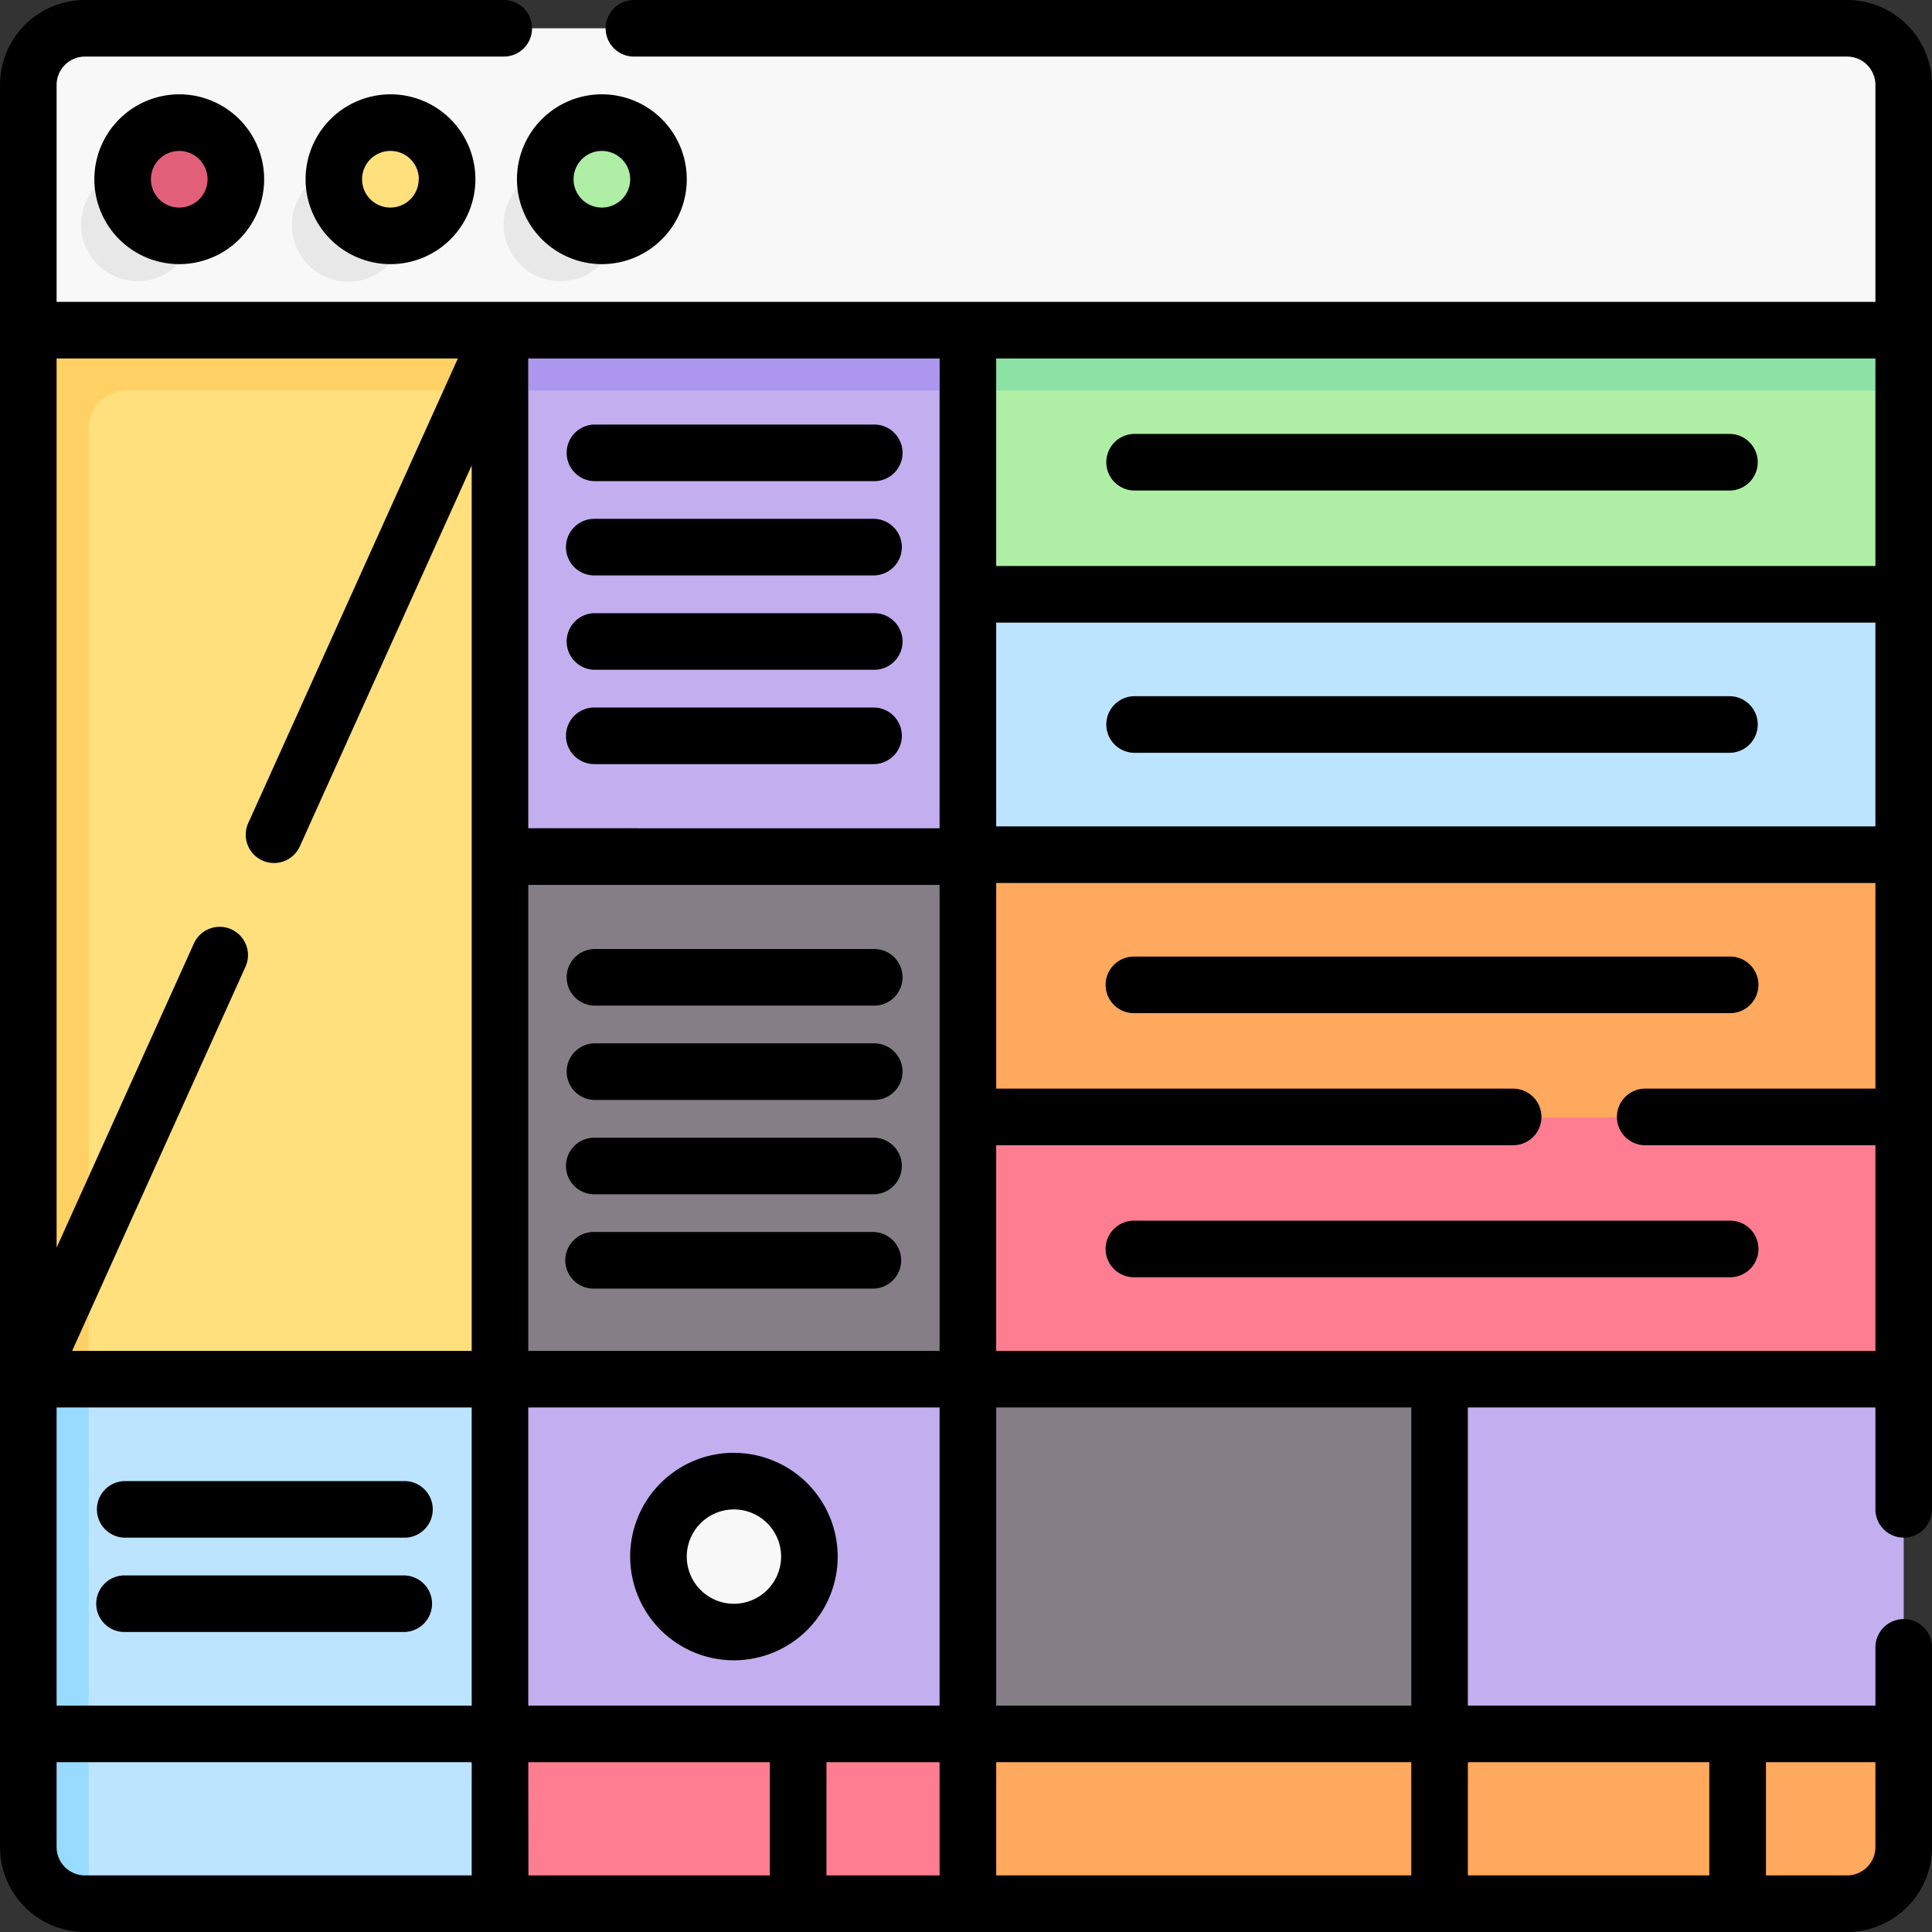 <svg id="Grupo_121520" data-name="Grupo 121520" xmlns="http://www.w3.org/2000/svg" xmlns:xlink="http://www.w3.org/1999/xlink" width="114.435" height="114.435" viewBox="0 0 114.435 114.435">
  <rect x="0" y="0" width="114.435" height="114.435" fill="#333333" stroke="none"/>
  <defs>
    <clipPath id="clip-path">
      <rect id="Rectángulo_38446" data-name="Rectángulo 38446" width="114.435" height="114.435" fill="none"/>
    </clipPath>
  </defs>
  <path id="Trazado_183511" data-name="Trazado 183511" d="M112.759,66.158V80.619L82.418,81.742l-24.406-.78V66.717l25.071-1.106Z" fill="#ff7d91"/>
  <g id="Grupo_121519" data-name="Grupo 121519">
    <g id="Grupo_121518" data-name="Grupo 121518" clip-path="url(#clip-path)">
      <path id="Trazado_183512" data-name="Trazado 183512" d="M27.938,104.377l1.56,4.6-1.56,3.779H5.252l-.293-.3c-1.85,0-2.948-1.613-2.948-3.462l.049-4.623L16.316,103.1Z" fill="#bde4ff"/>
      <rect id="Rectángulo_38440" data-name="Rectángulo 38440" width="26.721" height="32.36" transform="translate(30.112 18.128)" fill="#c3aff0"/>
      <path id="Trazado_183513" data-name="Trazado 183513" d="M112.759,23.133V33.526L84.338,34.872,57.329,33.526V19.557h54.115Z" fill="#afefa5"/>
      <path id="Trazado_183514" data-name="Trazado 183514" d="M112.759,36.878V48.947l-28.8,1.54-26.326-1.54V36.878l26.707-2.007Z" fill="#bde4ff"/>
      <path id="Trazado_183515" data-name="Trazado 183515" d="M55.653,103.1l1.921,5.193-1.921,4.463H48.948l-1.7-2.066L45.6,112.759h-14.3L30.81,108.3l.481-5.193Z" fill="#ff7d91"/>
      <path id="Trazado_183516" data-name="Trazado 183516" d="M83.591,103.1l1.569,5.706-1.569,3.95H59.005l-1.569-4.191,1.569-5.465Z" fill="#ffa95f"/>
      <path id="Trazado_183517" data-name="Trazado 183517" d="M112.759,52.3V66.157l-29.707.056-25.04-1.732V52.3l25.413-2.515Z" fill="#ffa95f"/>
      <path id="Trazado_183518" data-name="Trazado 183518" d="M112.759,83.368v17.657l-14.268,1.127-12.708-1.127V83.368l13.012-1.626Z" fill="#c3aff0"/>
      <path id="Trazado_183519" data-name="Trazado 183519" d="M112.759,104.377v5.029a3.354,3.354,0,0,1-3.353,3.353H104.6l-1.26-2.238-2.093,2.238h-14.3l-1.161-3.494,1.161-4.888L99.851,103.1Z" fill="#ffa95f"/>
      <rect id="Rectángulo_38441" data-name="Rectángulo 38441" width="27.724" height="19.911" transform="translate(57.436 82.241)" fill="#857e87"/>
      <rect id="Rectángulo_38442" data-name="Rectángulo 38442" width="27.473" height="19.911" transform="translate(29.736 82.241)" fill="#c3aff0"/>
      <rect id="Rectángulo_38443" data-name="Rectángulo 38443" width="27.321" height="30.956" transform="translate(29.811 50.736)" fill="#857e87"/>
      <path id="Trazado_183520" data-name="Trazado 183520" d="M29.615,18.572V81H2.328l.7-62.428Z" fill="#ffe07d"/>
      <path id="Trazado_183521" data-name="Trazado 183521" d="M29.726,82.241v19.911H2.1l.2-19.911Z" fill="#bde4ff"/>
      <path id="Trazado_183522" data-name="Trazado 183522" d="M5.252,83.368v29.391H5.029a3.354,3.354,0,0,1-3.353-3.352v-5.029L3.464,103.1l-1.788-2.078V83.368l1.788-1.436Z" fill="#99dbff"/>
      <path id="Trazado_183523" data-name="Trazado 183523" d="M27.938,18.128v5H7.487a2.236,2.236,0,0,0-2.235,2.236V80.015L3.464,81.39,1.676,77.619V19.556Z" fill="#ffd064"/>
      <rect id="Rectángulo_38444" data-name="Rectángulo 38444" width="53.753" height="3.576" transform="translate(59.006 19.557)" fill="#8ce1a4"/>
      <path id="Trazado_183524" data-name="Trazado 183524" d="M59.006,23.133H28.985v-5l25.394-.967Z" fill="#ad96ed"/>
      <path id="Trazado_183525" data-name="Trazado 183525" d="M47.942,92.2a4.47,4.47,0,1,1-4.47-4.47,4.47,4.47,0,0,1,4.47,4.47" fill="#f9f8f9"/>
      <path id="Trazado_183526" data-name="Trazado 183526" d="M31.291,17.321v5.811H27.938l-.071-1.371.071-4.44Z" fill="#e8e8e8"/>
      <rect id="Rectángulo_38445" data-name="Rectángulo 38445" width="3.353" height="5.811" transform="translate(55.653 17.321)" fill="#e8e8e8"/>
      <path id="Trazado_183527" data-name="Trazado 183527" d="M112.759,5.029V19.557H1.676V5.029A3.354,3.354,0,0,1,5.029,1.676H109.406a3.354,3.354,0,0,1,3.353,3.353" fill="#f9f8f9"/>
      <path id="Trazado_183528" data-name="Trazado 183528" d="M25.489,13,20.437,8.622l-2.176,2.349.005,0A3.35,3.35,0,1,0,23.08,15.63v0Z" fill="#e8e8e8"/>
      <path id="Trazado_183529" data-name="Trazado 183529" d="M26.486,10.616a3.352,3.352,0,1,1-3.354-3.353,3.352,3.352,0,0,1,3.354,3.353" fill="#ffe07d"/>
      <path id="Trazado_183530" data-name="Trazado 183530" d="M38.005,13,32.953,8.622l-2.176,2.349,0,0A3.35,3.35,0,1,0,35.6,15.63v0Z" fill="#e8e8e8"/>
      <path id="Trazado_183531" data-name="Trazado 183531" d="M39,10.616a3.352,3.352,0,1,1-3.353-3.353A3.352,3.352,0,0,1,39,10.616" fill="#afefa5"/>
      <path id="Trazado_183532" data-name="Trazado 183532" d="M12.973,13,7.921,8.622,5.745,10.971l.005,0a3.35,3.35,0,1,0,4.814,4.661v0Z" fill="#e8e8e8"/>
      <path id="Trazado_183533" data-name="Trazado 183533" d="M13.969,10.616a3.352,3.352,0,1,1-3.353-3.353,3.352,3.352,0,0,1,3.353,3.353" fill="#e15f78"/>
      <path id="Trazado_183534" data-name="Trazado 183534" d="M109.407,0H37.549a1.676,1.676,0,0,0,0,3.352h71.858a1.678,1.678,0,0,1,1.676,1.677V17.88H3.353V5.029A1.678,1.678,0,0,1,5.029,3.352H29.838a1.676,1.676,0,1,0,0-3.352H5.029A5.035,5.035,0,0,0,0,5.029V109.406a5.035,5.035,0,0,0,5.029,5.029H109.407a5.035,5.035,0,0,0,5.029-5.029V97.577a1.676,1.676,0,1,0-3.353,0v3.448H86.944V83.368h24.139V89.4a1.676,1.676,0,1,0,3.353,0V5.029A5.035,5.035,0,0,0,109.407,0M86.944,104.377h14.3v6.705h-14.3Zm-3.352,6.705H59.006v-6.705H83.592Zm-27.939,0h-6.7v-6.705h6.7ZM3.353,83.368H27.939v17.657H3.353Zm52.3-3.353H31.291v-27.6H55.653Zm0-30.956H31.291V21.232H55.653ZM31.291,104.377H45.6v6.705h-14.3Zm0-21.009H55.653v17.657H31.291Zm27.715-46.49h52.077V48.947H59.006Zm52.077-3.352H59.006V21.233h52.077ZM27.12,21.233l-12.4,27.485A1.676,1.676,0,1,0,17.773,50.1L27.939,27.57V80.015H4.273L14.54,57.263a1.676,1.676,0,1,0-3.056-1.379L3.353,73.9V21.233ZM3.353,109.406v-5.029H27.939v6.705H5.029a1.677,1.677,0,0,1-1.676-1.676m107.73,0a1.677,1.677,0,0,1-1.676,1.676H104.6v-6.705h6.482Zm-27.491-8.381H59.006V83.368H83.592ZM59.006,80.015V67.834h30.62a1.676,1.676,0,1,0,0-3.353H59.006V52.3h52.077V64.481H97.449a1.676,1.676,0,0,0,0,3.353h13.634V80.015Z"/>
      <path id="Trazado_183535" data-name="Trazado 183535" d="M5.588,10.616a5.029,5.029,0,1,0,5.029-5.029,5.035,5.035,0,0,0-5.029,5.029m6.705,0A1.677,1.677,0,1,1,10.617,8.94a1.678,1.678,0,0,1,1.676,1.676"/>
      <path id="Trazado_183536" data-name="Trazado 183536" d="M18.1,10.616a5.029,5.029,0,1,0,5.029-5.029A5.035,5.035,0,0,0,18.1,10.616m6.7,0A1.677,1.677,0,1,1,23.133,8.94a1.678,1.678,0,0,1,1.676,1.676"/>
      <path id="Trazado_183537" data-name="Trazado 183537" d="M35.649,15.645a5.029,5.029,0,1,0-5.029-5.029,5.035,5.035,0,0,0,5.029,5.029m0-6.705a1.677,1.677,0,1,1-1.676,1.676A1.678,1.678,0,0,1,35.649,8.94"/>
      <path id="Trazado_183538" data-name="Trazado 183538" d="M35.2,28.5H51.741a1.677,1.677,0,1,0,0-3.353H35.2a1.677,1.677,0,0,0,0,3.353"/>
      <path id="Trazado_183539" data-name="Trazado 183539" d="M35.2,34.084H51.741a1.676,1.676,0,1,0,0-3.353H35.2a1.676,1.676,0,0,0,0,3.353"/>
      <path id="Trazado_183540" data-name="Trazado 183540" d="M35.2,39.672H51.741a1.677,1.677,0,1,0,0-3.353H35.2a1.677,1.677,0,0,0,0,3.353"/>
      <path id="Trazado_183541" data-name="Trazado 183541" d="M51.742,41.907H35.2a1.676,1.676,0,1,0,0,3.353H51.742a1.676,1.676,0,0,0,0-3.353"/>
      <path id="Trazado_183542" data-name="Trazado 183542" d="M35.2,59.564H51.741a1.677,1.677,0,1,0,0-3.353H35.2a1.677,1.677,0,0,0,0,3.353"/>
      <path id="Trazado_183543" data-name="Trazado 183543" d="M35.2,65.152H51.741a1.677,1.677,0,1,0,0-3.353H35.2a1.677,1.677,0,0,0,0,3.353"/>
      <path id="Trazado_183544" data-name="Trazado 183544" d="M35.2,70.739H51.741a1.676,1.676,0,1,0,0-3.352H35.2a1.676,1.676,0,1,0,0,3.352"/>
      <path id="Trazado_183545" data-name="Trazado 183545" d="M51.742,72.974H35.2a1.677,1.677,0,1,0,0,3.353H51.742a1.677,1.677,0,0,0,0-3.353"/>
      <path id="Trazado_183546" data-name="Trazado 183546" d="M7.376,91.079H23.915a1.677,1.677,0,1,0,0-3.353H7.376a1.677,1.677,0,0,0,0,3.353"/>
      <path id="Trazado_183547" data-name="Trazado 183547" d="M23.915,93.314H7.376a1.676,1.676,0,1,0,0,3.353H23.915a1.676,1.676,0,0,0,0-3.353"/>
      <path id="Trazado_183548" data-name="Trazado 183548" d="M43.472,86.05A6.146,6.146,0,1,0,49.618,92.2a6.153,6.153,0,0,0-6.146-6.146m0,8.94A2.794,2.794,0,1,1,46.266,92.2a2.8,2.8,0,0,1-2.794,2.794"/>
      <path id="Trazado_183549" data-name="Trazado 183549" d="M67.164,29.055h35.314a1.677,1.677,0,0,0,0-3.353H67.164a1.677,1.677,0,0,0,0,3.353"/>
      <path id="Trazado_183550" data-name="Trazado 183550" d="M102.478,41.237H67.164a1.677,1.677,0,0,0,0,3.353h35.314a1.677,1.677,0,0,0,0-3.353"/>
      <path id="Trazado_183551" data-name="Trazado 183551" d="M104.154,58.335a1.677,1.677,0,0,0-1.676-1.676H67.164a1.676,1.676,0,1,0,0,3.352h35.314a1.677,1.677,0,0,0,1.676-1.676"/>
      <path id="Trazado_183552" data-name="Trazado 183552" d="M102.478,72.3H67.164a1.676,1.676,0,0,0,0,3.353h35.314a1.676,1.676,0,0,0,0-3.353"/>
    </g>
  </g>
</svg>
